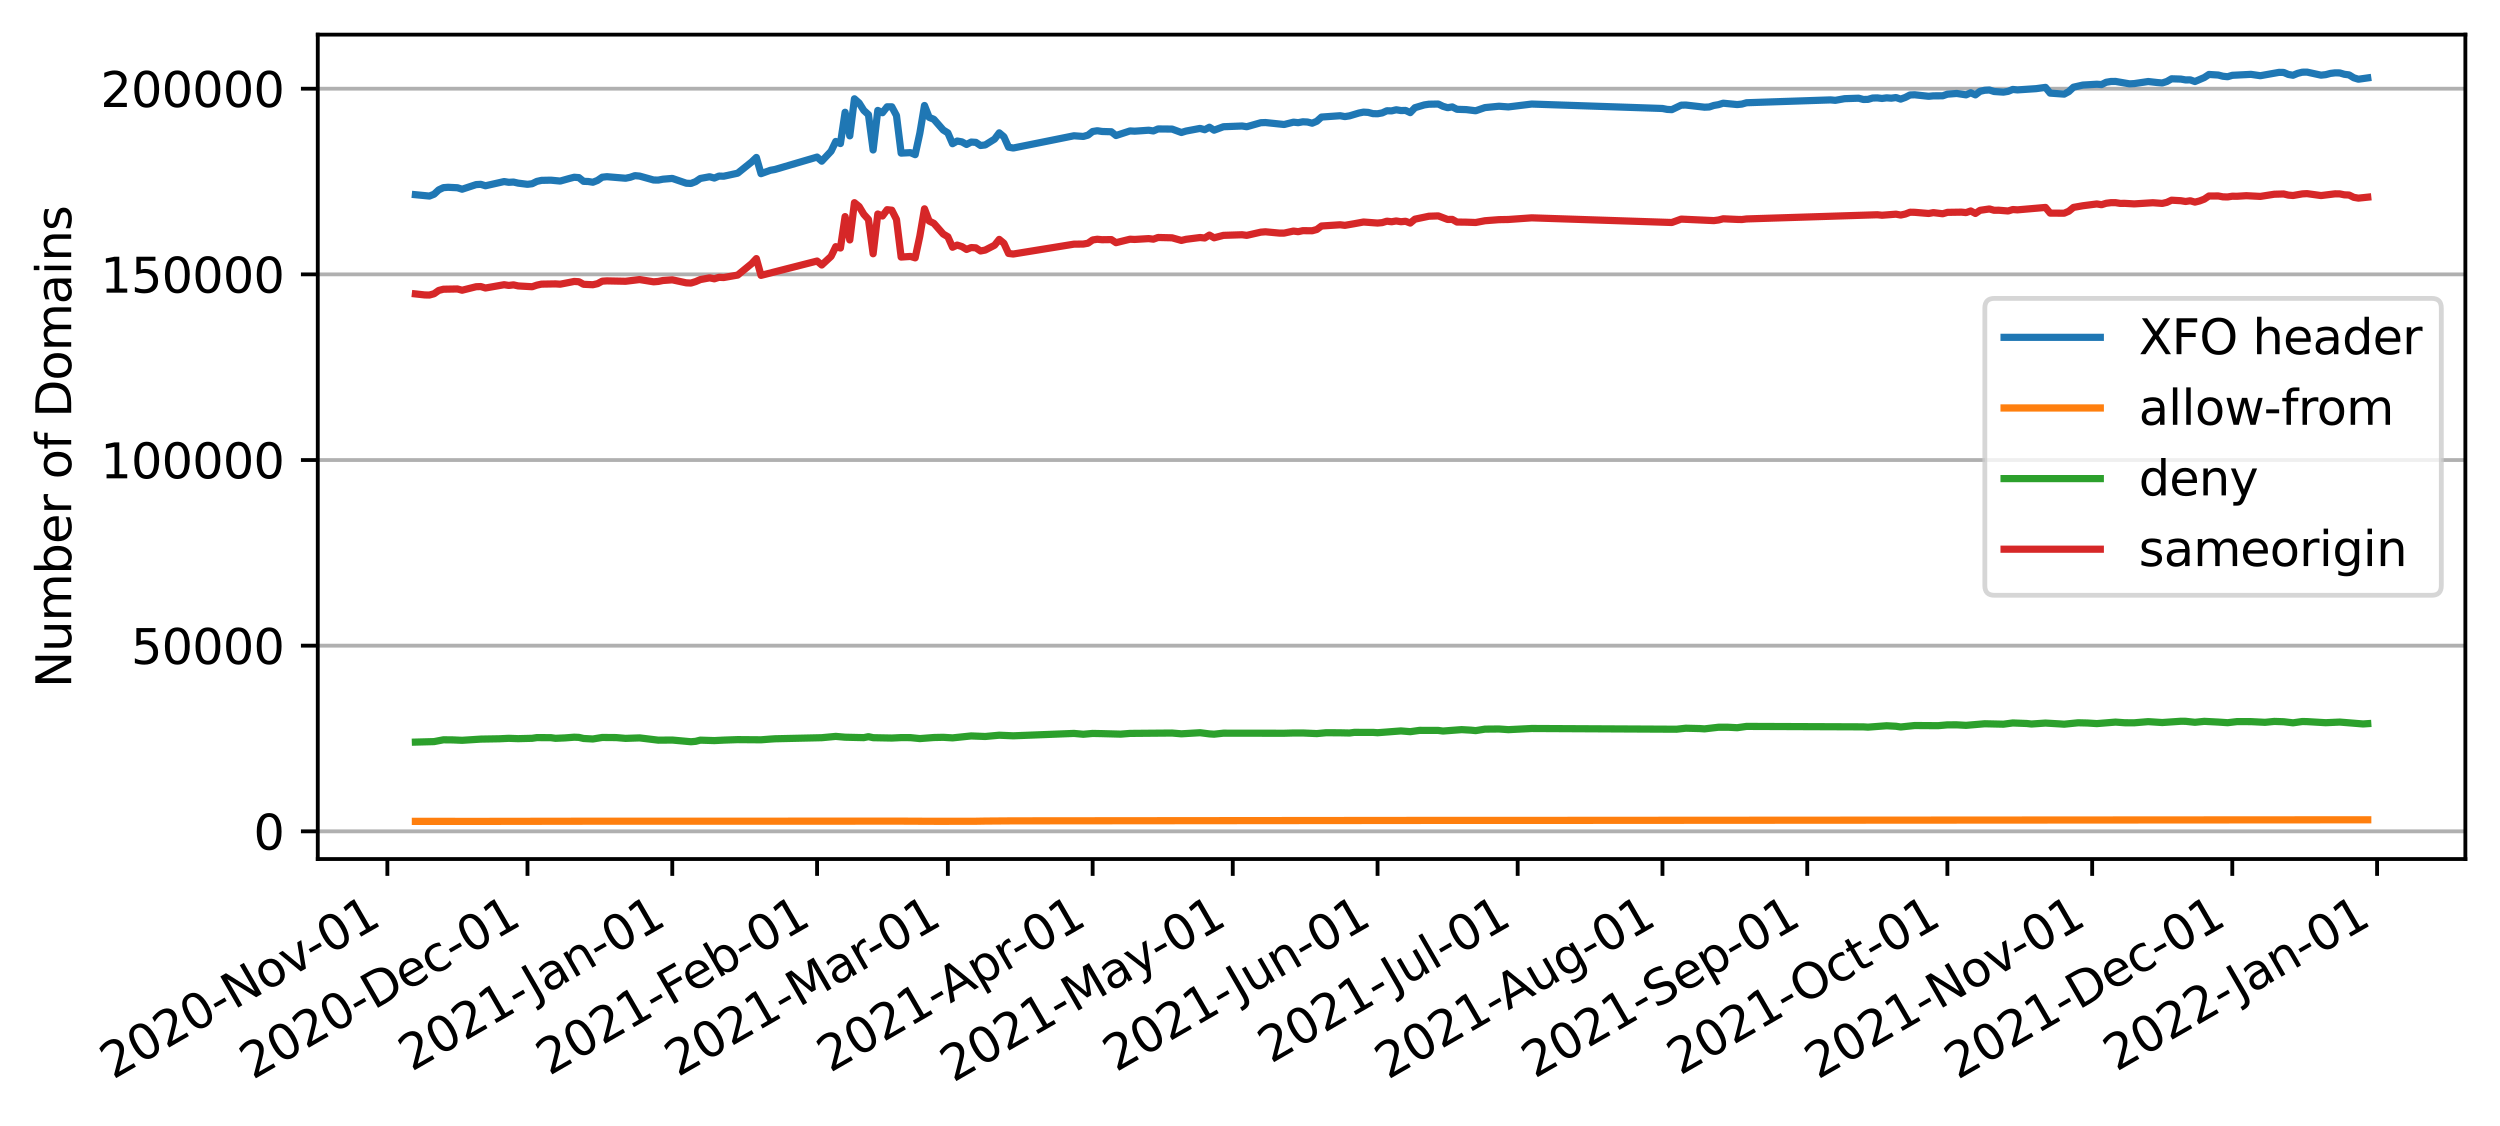 <?xml version="1.0" encoding="utf-8" standalone="no"?>
<!DOCTYPE svg PUBLIC "-//W3C//DTD SVG 1.1//EN"
  "http://www.w3.org/Graphics/SVG/1.1/DTD/svg11.dtd">
<svg xmlns:xlink="http://www.w3.org/1999/xlink" width="519.653pt" height="234.087pt" viewBox="0 0 519.653 234.087" xmlns="http://www.w3.org/2000/svg" version="1.1">
 <defs>
  <style type="text/css">*{stroke-linejoin: round; stroke-linecap: butt}</style>
 </defs>
 <g id="figure_1">
  <g id="patch_1">
   <path d="M 0 234.087 
L 519.653 234.087 
L 519.653 0 
L 0 0 
z
" style="fill: #ffffff"/>
  </g>
  <g id="axes_1">
   <g id="patch_2">
    <path d="M 66.053 178.56 
L 512.453 178.56 
L 512.453 7.2 
L 66.053 7.2 
z
" style="fill: #ffffff"/>
   </g>
   <g id="matplotlib.axis_1">
    <g id="xtick_1">
     <g id="line2d_1">
      <defs>
       <path id="mfb25688d71" d="M 0 0 
L 0 3.5 
" style="stroke: #000000; stroke-width: 0.8"/>
      </defs>
      <g>
       <use xlink:href="#mfb25688d71" x="80.519" y="178.56" style="stroke: #000000; stroke-width: 0.8"/>
      </g>
     </g>
     <g id="text_1">
      <!-- 2020-Nov-01 -->
      <g transform="translate(23.493 224.464)rotate(-30)scale(0.1 -0.1)">
       <defs>
        <path id="DejaVuSans-32" d="M 1228 531 
L 3431 531 
L 3431 0 
L 469 0 
L 469 531 
Q 828 903 1448 1529 
Q 2069 2156 2228 2338 
Q 2531 2678 2651 2914 
Q 2772 3150 2772 3378 
Q 2772 3750 2511 3984 
Q 2250 4219 1831 4219 
Q 1534 4219 1204 4116 
Q 875 4013 500 3803 
L 500 4441 
Q 881 4594 1212 4672 
Q 1544 4750 1819 4750 
Q 2544 4750 2975 4387 
Q 3406 4025 3406 3419 
Q 3406 3131 3298 2873 
Q 3191 2616 2906 2266 
Q 2828 2175 2409 1742 
Q 1991 1309 1228 531 
z
" transform="scale(0.016)"/>
        <path id="DejaVuSans-30" d="M 2034 4250 
Q 1547 4250 1301 3770 
Q 1056 3291 1056 2328 
Q 1056 1369 1301 889 
Q 1547 409 2034 409 
Q 2525 409 2770 889 
Q 3016 1369 3016 2328 
Q 3016 3291 2770 3770 
Q 2525 4250 2034 4250 
z
M 2034 4750 
Q 2819 4750 3233 4129 
Q 3647 3509 3647 2328 
Q 3647 1150 3233 529 
Q 2819 -91 2034 -91 
Q 1250 -91 836 529 
Q 422 1150 422 2328 
Q 422 3509 836 4129 
Q 1250 4750 2034 4750 
z
" transform="scale(0.016)"/>
        <path id="DejaVuSans-2d" d="M 313 2009 
L 1997 2009 
L 1997 1497 
L 313 1497 
L 313 2009 
z
" transform="scale(0.016)"/>
        <path id="DejaVuSans-4e" d="M 628 4666 
L 1478 4666 
L 3547 763 
L 3547 4666 
L 4159 4666 
L 4159 0 
L 3309 0 
L 1241 3903 
L 1241 0 
L 628 0 
L 628 4666 
z
" transform="scale(0.016)"/>
        <path id="DejaVuSans-6f" d="M 1959 3097 
Q 1497 3097 1228 2736 
Q 959 2375 959 1747 
Q 959 1119 1226 758 
Q 1494 397 1959 397 
Q 2419 397 2687 759 
Q 2956 1122 2956 1747 
Q 2956 2369 2687 2733 
Q 2419 3097 1959 3097 
z
M 1959 3584 
Q 2709 3584 3137 3096 
Q 3566 2609 3566 1747 
Q 3566 888 3137 398 
Q 2709 -91 1959 -91 
Q 1206 -91 779 398 
Q 353 888 353 1747 
Q 353 2609 779 3096 
Q 1206 3584 1959 3584 
z
" transform="scale(0.016)"/>
        <path id="DejaVuSans-76" d="M 191 3500 
L 800 3500 
L 1894 563 
L 2988 3500 
L 3597 3500 
L 2284 0 
L 1503 0 
L 191 3500 
z
" transform="scale(0.016)"/>
        <path id="DejaVuSans-31" d="M 794 531 
L 1825 531 
L 1825 4091 
L 703 3866 
L 703 4441 
L 1819 4666 
L 2450 4666 
L 2450 531 
L 3481 531 
L 3481 0 
L 794 0 
L 794 531 
z
" transform="scale(0.016)"/>
       </defs>
       <use xlink:href="#DejaVuSans-32"/>
       <use xlink:href="#DejaVuSans-30" x="63.623"/>
       <use xlink:href="#DejaVuSans-32" x="127.246"/>
       <use xlink:href="#DejaVuSans-30" x="190.869"/>
       <use xlink:href="#DejaVuSans-2d" x="254.492"/>
       <use xlink:href="#DejaVuSans-4e" x="290.576"/>
       <use xlink:href="#DejaVuSans-6f" x="365.381"/>
       <use xlink:href="#DejaVuSans-76" x="426.562"/>
       <use xlink:href="#DejaVuSans-2d" x="483.117"/>
       <use xlink:href="#DejaVuSans-30" x="519.201"/>
       <use xlink:href="#DejaVuSans-31" x="582.824"/>
      </g>
     </g>
    </g>
    <g id="xtick_2">
     <g id="line2d_2">
      <g>
       <use xlink:href="#mfb25688d71" x="109.645" y="178.56" style="stroke: #000000; stroke-width: 0.8"/>
      </g>
     </g>
     <g id="text_2">
      <!-- 2020-Dec-01 -->
      <g transform="translate(52.536 224.512)rotate(-30)scale(0.1 -0.1)">
       <defs>
        <path id="DejaVuSans-44" d="M 1259 4147 
L 1259 519 
L 2022 519 
Q 2988 519 3436 956 
Q 3884 1394 3884 2338 
Q 3884 3275 3436 3711 
Q 2988 4147 2022 4147 
L 1259 4147 
z
M 628 4666 
L 1925 4666 
Q 3281 4666 3915 4102 
Q 4550 3538 4550 2338 
Q 4550 1131 3912 565 
Q 3275 0 1925 0 
L 628 0 
L 628 4666 
z
" transform="scale(0.016)"/>
        <path id="DejaVuSans-65" d="M 3597 1894 
L 3597 1613 
L 953 1613 
Q 991 1019 1311 708 
Q 1631 397 2203 397 
Q 2534 397 2845 478 
Q 3156 559 3463 722 
L 3463 178 
Q 3153 47 2828 -22 
Q 2503 -91 2169 -91 
Q 1331 -91 842 396 
Q 353 884 353 1716 
Q 353 2575 817 3079 
Q 1281 3584 2069 3584 
Q 2775 3584 3186 3129 
Q 3597 2675 3597 1894 
z
M 3022 2063 
Q 3016 2534 2758 2815 
Q 2500 3097 2075 3097 
Q 1594 3097 1305 2825 
Q 1016 2553 972 2059 
L 3022 2063 
z
" transform="scale(0.016)"/>
        <path id="DejaVuSans-63" d="M 3122 3366 
L 3122 2828 
Q 2878 2963 2633 3030 
Q 2388 3097 2138 3097 
Q 1578 3097 1268 2742 
Q 959 2388 959 1747 
Q 959 1106 1268 751 
Q 1578 397 2138 397 
Q 2388 397 2633 464 
Q 2878 531 3122 666 
L 3122 134 
Q 2881 22 2623 -34 
Q 2366 -91 2075 -91 
Q 1284 -91 818 406 
Q 353 903 353 1747 
Q 353 2603 823 3093 
Q 1294 3584 2113 3584 
Q 2378 3584 2631 3529 
Q 2884 3475 3122 3366 
z
" transform="scale(0.016)"/>
       </defs>
       <use xlink:href="#DejaVuSans-32"/>
       <use xlink:href="#DejaVuSans-30" x="63.623"/>
       <use xlink:href="#DejaVuSans-32" x="127.246"/>
       <use xlink:href="#DejaVuSans-30" x="190.869"/>
       <use xlink:href="#DejaVuSans-2d" x="254.492"/>
       <use xlink:href="#DejaVuSans-44" x="290.576"/>
       <use xlink:href="#DejaVuSans-65" x="367.578"/>
       <use xlink:href="#DejaVuSans-63" x="429.102"/>
       <use xlink:href="#DejaVuSans-2d" x="484.082"/>
       <use xlink:href="#DejaVuSans-30" x="520.166"/>
       <use xlink:href="#DejaVuSans-31" x="583.789"/>
      </g>
     </g>
    </g>
    <g id="xtick_3">
     <g id="line2d_3">
      <g>
       <use xlink:href="#mfb25688d71" x="139.741" y="178.56" style="stroke: #000000; stroke-width: 0.8"/>
      </g>
     </g>
     <g id="text_3">
      <!-- 2021-Jan-01 -->
      <g transform="translate(85.554 222.825)rotate(-30)scale(0.1 -0.1)">
       <defs>
        <path id="DejaVuSans-4a" d="M 628 4666 
L 1259 4666 
L 1259 325 
Q 1259 -519 939 -900 
Q 619 -1281 -91 -1281 
L -331 -1281 
L -331 -750 
L -134 -750 
Q 284 -750 456 -515 
Q 628 -281 628 325 
L 628 4666 
z
" transform="scale(0.016)"/>
        <path id="DejaVuSans-61" d="M 2194 1759 
Q 1497 1759 1228 1600 
Q 959 1441 959 1056 
Q 959 750 1161 570 
Q 1363 391 1709 391 
Q 2188 391 2477 730 
Q 2766 1069 2766 1631 
L 2766 1759 
L 2194 1759 
z
M 3341 1997 
L 3341 0 
L 2766 0 
L 2766 531 
Q 2569 213 2275 61 
Q 1981 -91 1556 -91 
Q 1019 -91 701 211 
Q 384 513 384 1019 
Q 384 1609 779 1909 
Q 1175 2209 1959 2209 
L 2766 2209 
L 2766 2266 
Q 2766 2663 2505 2880 
Q 2244 3097 1772 3097 
Q 1472 3097 1187 3025 
Q 903 2953 641 2809 
L 641 3341 
Q 956 3463 1253 3523 
Q 1550 3584 1831 3584 
Q 2591 3584 2966 3190 
Q 3341 2797 3341 1997 
z
" transform="scale(0.016)"/>
        <path id="DejaVuSans-6e" d="M 3513 2113 
L 3513 0 
L 2938 0 
L 2938 2094 
Q 2938 2591 2744 2837 
Q 2550 3084 2163 3084 
Q 1697 3084 1428 2787 
Q 1159 2491 1159 1978 
L 1159 0 
L 581 0 
L 581 3500 
L 1159 3500 
L 1159 2956 
Q 1366 3272 1645 3428 
Q 1925 3584 2291 3584 
Q 2894 3584 3203 3211 
Q 3513 2838 3513 2113 
z
" transform="scale(0.016)"/>
       </defs>
       <use xlink:href="#DejaVuSans-32"/>
       <use xlink:href="#DejaVuSans-30" x="63.623"/>
       <use xlink:href="#DejaVuSans-32" x="127.246"/>
       <use xlink:href="#DejaVuSans-31" x="190.869"/>
       <use xlink:href="#DejaVuSans-2d" x="254.492"/>
       <use xlink:href="#DejaVuSans-4a" x="296.201"/>
       <use xlink:href="#DejaVuSans-61" x="325.693"/>
       <use xlink:href="#DejaVuSans-6e" x="386.973"/>
       <use xlink:href="#DejaVuSans-2d" x="450.352"/>
       <use xlink:href="#DejaVuSans-30" x="486.436"/>
       <use xlink:href="#DejaVuSans-31" x="550.059"/>
      </g>
     </g>
    </g>
    <g id="xtick_4">
     <g id="line2d_4">
      <g>
       <use xlink:href="#mfb25688d71" x="169.838" y="178.56" style="stroke: #000000; stroke-width: 0.8"/>
      </g>
     </g>
     <g id="text_4">
      <!-- 2021-Feb-01 -->
      <g transform="translate(114.157 223.687)rotate(-30)scale(0.1 -0.1)">
       <defs>
        <path id="DejaVuSans-46" d="M 628 4666 
L 3309 4666 
L 3309 4134 
L 1259 4134 
L 1259 2759 
L 3109 2759 
L 3109 2228 
L 1259 2228 
L 1259 0 
L 628 0 
L 628 4666 
z
" transform="scale(0.016)"/>
        <path id="DejaVuSans-62" d="M 3116 1747 
Q 3116 2381 2855 2742 
Q 2594 3103 2138 3103 
Q 1681 3103 1420 2742 
Q 1159 2381 1159 1747 
Q 1159 1113 1420 752 
Q 1681 391 2138 391 
Q 2594 391 2855 752 
Q 3116 1113 3116 1747 
z
M 1159 2969 
Q 1341 3281 1617 3432 
Q 1894 3584 2278 3584 
Q 2916 3584 3314 3078 
Q 3713 2572 3713 1747 
Q 3713 922 3314 415 
Q 2916 -91 2278 -91 
Q 1894 -91 1617 61 
Q 1341 213 1159 525 
L 1159 0 
L 581 0 
L 581 4863 
L 1159 4863 
L 1159 2969 
z
" transform="scale(0.016)"/>
       </defs>
       <use xlink:href="#DejaVuSans-32"/>
       <use xlink:href="#DejaVuSans-30" x="63.623"/>
       <use xlink:href="#DejaVuSans-32" x="127.246"/>
       <use xlink:href="#DejaVuSans-31" x="190.869"/>
       <use xlink:href="#DejaVuSans-2d" x="254.492"/>
       <use xlink:href="#DejaVuSans-46" x="290.576"/>
       <use xlink:href="#DejaVuSans-65" x="342.596"/>
       <use xlink:href="#DejaVuSans-62" x="404.119"/>
       <use xlink:href="#DejaVuSans-2d" x="467.596"/>
       <use xlink:href="#DejaVuSans-30" x="503.68"/>
       <use xlink:href="#DejaVuSans-31" x="567.303"/>
      </g>
     </g>
    </g>
    <g id="xtick_5">
     <g id="line2d_5">
      <g>
       <use xlink:href="#mfb25688d71" x="197.022" y="178.56" style="stroke: #000000; stroke-width: 0.8"/>
      </g>
     </g>
     <g id="text_5">
      <!-- 2021-Mar-01 -->
      <g transform="translate(140.885 223.951)rotate(-30)scale(0.1 -0.1)">
       <defs>
        <path id="DejaVuSans-4d" d="M 628 4666 
L 1569 4666 
L 2759 1491 
L 3956 4666 
L 4897 4666 
L 4897 0 
L 4281 0 
L 4281 4097 
L 3078 897 
L 2444 897 
L 1241 4097 
L 1241 0 
L 628 0 
L 628 4666 
z
" transform="scale(0.016)"/>
        <path id="DejaVuSans-72" d="M 2631 2963 
Q 2534 3019 2420 3045 
Q 2306 3072 2169 3072 
Q 1681 3072 1420 2755 
Q 1159 2438 1159 1844 
L 1159 0 
L 581 0 
L 581 3500 
L 1159 3500 
L 1159 2956 
Q 1341 3275 1631 3429 
Q 1922 3584 2338 3584 
Q 2397 3584 2469 3576 
Q 2541 3569 2628 3553 
L 2631 2963 
z
" transform="scale(0.016)"/>
       </defs>
       <use xlink:href="#DejaVuSans-32"/>
       <use xlink:href="#DejaVuSans-30" x="63.623"/>
       <use xlink:href="#DejaVuSans-32" x="127.246"/>
       <use xlink:href="#DejaVuSans-31" x="190.869"/>
       <use xlink:href="#DejaVuSans-2d" x="254.492"/>
       <use xlink:href="#DejaVuSans-4d" x="290.576"/>
       <use xlink:href="#DejaVuSans-61" x="376.855"/>
       <use xlink:href="#DejaVuSans-72" x="438.135"/>
       <use xlink:href="#DejaVuSans-2d" x="472.873"/>
       <use xlink:href="#DejaVuSans-30" x="508.957"/>
       <use xlink:href="#DejaVuSans-31" x="572.58"/>
      </g>
     </g>
    </g>
    <g id="xtick_6">
     <g id="line2d_6">
      <g>
       <use xlink:href="#mfb25688d71" x="227.118" y="178.56" style="stroke: #000000; stroke-width: 0.8"/>
      </g>
     </g>
     <g id="text_6">
      <!-- 2021-Apr-01 -->
      <g transform="translate(172.534 223.055)rotate(-30)scale(0.1 -0.1)">
       <defs>
        <path id="DejaVuSans-41" d="M 2188 4044 
L 1331 1722 
L 3047 1722 
L 2188 4044 
z
M 1831 4666 
L 2547 4666 
L 4325 0 
L 3669 0 
L 3244 1197 
L 1141 1197 
L 716 0 
L 50 0 
L 1831 4666 
z
" transform="scale(0.016)"/>
        <path id="DejaVuSans-70" d="M 1159 525 
L 1159 -1331 
L 581 -1331 
L 581 3500 
L 1159 3500 
L 1159 2969 
Q 1341 3281 1617 3432 
Q 1894 3584 2278 3584 
Q 2916 3584 3314 3078 
Q 3713 2572 3713 1747 
Q 3713 922 3314 415 
Q 2916 -91 2278 -91 
Q 1894 -91 1617 61 
Q 1341 213 1159 525 
z
M 3116 1747 
Q 3116 2381 2855 2742 
Q 2594 3103 2138 3103 
Q 1681 3103 1420 2742 
Q 1159 2381 1159 1747 
Q 1159 1113 1420 752 
Q 1681 391 2138 391 
Q 2594 391 2855 752 
Q 3116 1113 3116 1747 
z
" transform="scale(0.016)"/>
       </defs>
       <use xlink:href="#DejaVuSans-32"/>
       <use xlink:href="#DejaVuSans-30" x="63.623"/>
       <use xlink:href="#DejaVuSans-32" x="127.246"/>
       <use xlink:href="#DejaVuSans-31" x="190.869"/>
       <use xlink:href="#DejaVuSans-2d" x="254.492"/>
       <use xlink:href="#DejaVuSans-41" x="288.326"/>
       <use xlink:href="#DejaVuSans-70" x="356.734"/>
       <use xlink:href="#DejaVuSans-72" x="420.211"/>
       <use xlink:href="#DejaVuSans-2d" x="454.949"/>
       <use xlink:href="#DejaVuSans-30" x="491.033"/>
       <use xlink:href="#DejaVuSans-31" x="554.656"/>
      </g>
     </g>
    </g>
    <g id="xtick_7">
     <g id="line2d_7">
      <g>
       <use xlink:href="#mfb25688d71" x="256.244" y="178.56" style="stroke: #000000; stroke-width: 0.8"/>
      </g>
     </g>
     <g id="text_7">
      <!-- 2021-May-01 -->
      <g transform="translate(198.141 225.086)rotate(-30)scale(0.1 -0.1)">
       <defs>
        <path id="DejaVuSans-79" d="M 2059 -325 
Q 1816 -950 1584 -1140 
Q 1353 -1331 966 -1331 
L 506 -1331 
L 506 -850 
L 844 -850 
Q 1081 -850 1212 -737 
Q 1344 -625 1503 -206 
L 1606 56 
L 191 3500 
L 800 3500 
L 1894 763 
L 2988 3500 
L 3597 3500 
L 2059 -325 
z
" transform="scale(0.016)"/>
       </defs>
       <use xlink:href="#DejaVuSans-32"/>
       <use xlink:href="#DejaVuSans-30" x="63.623"/>
       <use xlink:href="#DejaVuSans-32" x="127.246"/>
       <use xlink:href="#DejaVuSans-31" x="190.869"/>
       <use xlink:href="#DejaVuSans-2d" x="254.492"/>
       <use xlink:href="#DejaVuSans-4d" x="290.576"/>
       <use xlink:href="#DejaVuSans-61" x="376.855"/>
       <use xlink:href="#DejaVuSans-79" x="438.135"/>
       <use xlink:href="#DejaVuSans-2d" x="495.564"/>
       <use xlink:href="#DejaVuSans-30" x="531.648"/>
       <use xlink:href="#DejaVuSans-31" x="595.271"/>
      </g>
     </g>
    </g>
    <g id="xtick_8">
     <g id="line2d_8">
      <g>
       <use xlink:href="#mfb25688d71" x="286.341" y="178.56" style="stroke: #000000; stroke-width: 0.8"/>
      </g>
     </g>
     <g id="text_8">
      <!-- 2021-Jun-01 -->
      <g transform="translate(231.972 222.93)rotate(-30)scale(0.1 -0.1)">
       <defs>
        <path id="DejaVuSans-75" d="M 544 1381 
L 544 3500 
L 1119 3500 
L 1119 1403 
Q 1119 906 1312 657 
Q 1506 409 1894 409 
Q 2359 409 2629 706 
Q 2900 1003 2900 1516 
L 2900 3500 
L 3475 3500 
L 3475 0 
L 2900 0 
L 2900 538 
Q 2691 219 2414 64 
Q 2138 -91 1772 -91 
Q 1169 -91 856 284 
Q 544 659 544 1381 
z
M 1991 3584 
L 1991 3584 
z
" transform="scale(0.016)"/>
       </defs>
       <use xlink:href="#DejaVuSans-32"/>
       <use xlink:href="#DejaVuSans-30" x="63.623"/>
       <use xlink:href="#DejaVuSans-32" x="127.246"/>
       <use xlink:href="#DejaVuSans-31" x="190.869"/>
       <use xlink:href="#DejaVuSans-2d" x="254.492"/>
       <use xlink:href="#DejaVuSans-4a" x="296.201"/>
       <use xlink:href="#DejaVuSans-75" x="325.693"/>
       <use xlink:href="#DejaVuSans-6e" x="389.072"/>
       <use xlink:href="#DejaVuSans-2d" x="452.451"/>
       <use xlink:href="#DejaVuSans-30" x="488.535"/>
       <use xlink:href="#DejaVuSans-31" x="552.158"/>
      </g>
     </g>
    </g>
    <g id="xtick_9">
     <g id="line2d_9">
      <g>
       <use xlink:href="#mfb25688d71" x="315.466" y="178.56" style="stroke: #000000; stroke-width: 0.8"/>
      </g>
     </g>
     <g id="text_9">
      <!-- 2021-Jul-01 -->
      <g transform="translate(264.181 221.15)rotate(-30)scale(0.1 -0.1)">
       <defs>
        <path id="DejaVuSans-6c" d="M 603 4863 
L 1178 4863 
L 1178 0 
L 603 0 
L 603 4863 
z
" transform="scale(0.016)"/>
       </defs>
       <use xlink:href="#DejaVuSans-32"/>
       <use xlink:href="#DejaVuSans-30" x="63.623"/>
       <use xlink:href="#DejaVuSans-32" x="127.246"/>
       <use xlink:href="#DejaVuSans-31" x="190.869"/>
       <use xlink:href="#DejaVuSans-2d" x="254.492"/>
       <use xlink:href="#DejaVuSans-4a" x="296.201"/>
       <use xlink:href="#DejaVuSans-75" x="325.693"/>
       <use xlink:href="#DejaVuSans-6c" x="389.072"/>
       <use xlink:href="#DejaVuSans-2d" x="416.855"/>
       <use xlink:href="#DejaVuSans-30" x="452.939"/>
       <use xlink:href="#DejaVuSans-31" x="516.562"/>
      </g>
     </g>
    </g>
    <g id="xtick_10">
     <g id="line2d_10">
      <g>
       <use xlink:href="#mfb25688d71" x="345.563" y="178.56" style="stroke: #000000; stroke-width: 0.8"/>
      </g>
     </g>
     <g id="text_10">
      <!-- 2021-Aug-01 -->
      <g transform="translate(288.498 224.487)rotate(-30)scale(0.1 -0.1)">
       <defs>
        <path id="DejaVuSans-67" d="M 2906 1791 
Q 2906 2416 2648 2759 
Q 2391 3103 1925 3103 
Q 1463 3103 1205 2759 
Q 947 2416 947 1791 
Q 947 1169 1205 825 
Q 1463 481 1925 481 
Q 2391 481 2648 825 
Q 2906 1169 2906 1791 
z
M 3481 434 
Q 3481 -459 3084 -895 
Q 2688 -1331 1869 -1331 
Q 1566 -1331 1297 -1286 
Q 1028 -1241 775 -1147 
L 775 -588 
Q 1028 -725 1275 -790 
Q 1522 -856 1778 -856 
Q 2344 -856 2625 -561 
Q 2906 -266 2906 331 
L 2906 616 
Q 2728 306 2450 153 
Q 2172 0 1784 0 
Q 1141 0 747 490 
Q 353 981 353 1791 
Q 353 2603 747 3093 
Q 1141 3584 1784 3584 
Q 2172 3584 2450 3431 
Q 2728 3278 2906 2969 
L 2906 3500 
L 3481 3500 
L 3481 434 
z
" transform="scale(0.016)"/>
       </defs>
       <use xlink:href="#DejaVuSans-32"/>
       <use xlink:href="#DejaVuSans-30" x="63.623"/>
       <use xlink:href="#DejaVuSans-32" x="127.246"/>
       <use xlink:href="#DejaVuSans-31" x="190.869"/>
       <use xlink:href="#DejaVuSans-2d" x="254.492"/>
       <use xlink:href="#DejaVuSans-41" x="288.326"/>
       <use xlink:href="#DejaVuSans-75" x="356.734"/>
       <use xlink:href="#DejaVuSans-67" x="420.113"/>
       <use xlink:href="#DejaVuSans-2d" x="483.59"/>
       <use xlink:href="#DejaVuSans-30" x="519.674"/>
       <use xlink:href="#DejaVuSans-31" x="583.297"/>
      </g>
     </g>
    </g>
    <g id="xtick_11">
     <g id="line2d_11">
      <g>
       <use xlink:href="#mfb25688d71" x="375.659" y="178.56" style="stroke: #000000; stroke-width: 0.8"/>
      </g>
     </g>
     <g id="text_11">
      <!-- 2021-Sep-01 -->
      <g transform="translate(318.986 224.261)rotate(-30)scale(0.1 -0.1)">
       <defs>
        <path id="DejaVuSans-53" d="M 3425 4513 
L 3425 3897 
Q 3066 4069 2747 4153 
Q 2428 4238 2131 4238 
Q 1616 4238 1336 4038 
Q 1056 3838 1056 3469 
Q 1056 3159 1242 3001 
Q 1428 2844 1947 2747 
L 2328 2669 
Q 3034 2534 3370 2195 
Q 3706 1856 3706 1288 
Q 3706 609 3251 259 
Q 2797 -91 1919 -91 
Q 1588 -91 1214 -16 
Q 841 59 441 206 
L 441 856 
Q 825 641 1194 531 
Q 1563 422 1919 422 
Q 2459 422 2753 634 
Q 3047 847 3047 1241 
Q 3047 1584 2836 1778 
Q 2625 1972 2144 2069 
L 1759 2144 
Q 1053 2284 737 2584 
Q 422 2884 422 3419 
Q 422 4038 858 4394 
Q 1294 4750 2059 4750 
Q 2388 4750 2728 4690 
Q 3069 4631 3425 4513 
z
" transform="scale(0.016)"/>
       </defs>
       <use xlink:href="#DejaVuSans-32"/>
       <use xlink:href="#DejaVuSans-30" x="63.623"/>
       <use xlink:href="#DejaVuSans-32" x="127.246"/>
       <use xlink:href="#DejaVuSans-31" x="190.869"/>
       <use xlink:href="#DejaVuSans-2d" x="254.492"/>
       <use xlink:href="#DejaVuSans-53" x="290.576"/>
       <use xlink:href="#DejaVuSans-65" x="354.053"/>
       <use xlink:href="#DejaVuSans-70" x="415.576"/>
       <use xlink:href="#DejaVuSans-2d" x="479.053"/>
       <use xlink:href="#DejaVuSans-30" x="515.137"/>
       <use xlink:href="#DejaVuSans-31" x="578.76"/>
      </g>
     </g>
    </g>
    <g id="xtick_12">
     <g id="line2d_12">
      <g>
       <use xlink:href="#mfb25688d71" x="404.785" y="178.56" style="stroke: #000000; stroke-width: 0.8"/>
      </g>
     </g>
     <g id="text_12">
      <!-- 2021-Oct-01 -->
      <g transform="translate(349.224 223.619)rotate(-30)scale(0.1 -0.1)">
       <defs>
        <path id="DejaVuSans-4f" d="M 2522 4238 
Q 1834 4238 1429 3725 
Q 1025 3213 1025 2328 
Q 1025 1447 1429 934 
Q 1834 422 2522 422 
Q 3209 422 3611 934 
Q 4013 1447 4013 2328 
Q 4013 3213 3611 3725 
Q 3209 4238 2522 4238 
z
M 2522 4750 
Q 3503 4750 4090 4092 
Q 4678 3434 4678 2328 
Q 4678 1225 4090 567 
Q 3503 -91 2522 -91 
Q 1538 -91 948 565 
Q 359 1222 359 2328 
Q 359 3434 948 4092 
Q 1538 4750 2522 4750 
z
" transform="scale(0.016)"/>
        <path id="DejaVuSans-74" d="M 1172 4494 
L 1172 3500 
L 2356 3500 
L 2356 3053 
L 1172 3053 
L 1172 1153 
Q 1172 725 1289 603 
Q 1406 481 1766 481 
L 2356 481 
L 2356 0 
L 1766 0 
Q 1100 0 847 248 
Q 594 497 594 1153 
L 594 3053 
L 172 3053 
L 172 3500 
L 594 3500 
L 594 4494 
L 1172 4494 
z
" transform="scale(0.016)"/>
       </defs>
       <use xlink:href="#DejaVuSans-32"/>
       <use xlink:href="#DejaVuSans-30" x="63.623"/>
       <use xlink:href="#DejaVuSans-32" x="127.246"/>
       <use xlink:href="#DejaVuSans-31" x="190.869"/>
       <use xlink:href="#DejaVuSans-2d" x="254.492"/>
       <use xlink:href="#DejaVuSans-4f" x="293.326"/>
       <use xlink:href="#DejaVuSans-63" x="372.037"/>
       <use xlink:href="#DejaVuSans-74" x="427.018"/>
       <use xlink:href="#DejaVuSans-2d" x="466.227"/>
       <use xlink:href="#DejaVuSans-30" x="502.311"/>
       <use xlink:href="#DejaVuSans-31" x="565.934"/>
      </g>
     </g>
    </g>
    <g id="xtick_13">
     <g id="line2d_13">
      <g>
       <use xlink:href="#mfb25688d71" x="434.882" y="178.56" style="stroke: #000000; stroke-width: 0.8"/>
      </g>
     </g>
     <g id="text_13">
      <!-- 2021-Nov-01 -->
      <g transform="translate(377.856 224.464)rotate(-30)scale(0.1 -0.1)">
       <use xlink:href="#DejaVuSans-32"/>
       <use xlink:href="#DejaVuSans-30" x="63.623"/>
       <use xlink:href="#DejaVuSans-32" x="127.246"/>
       <use xlink:href="#DejaVuSans-31" x="190.869"/>
       <use xlink:href="#DejaVuSans-2d" x="254.492"/>
       <use xlink:href="#DejaVuSans-4e" x="290.576"/>
       <use xlink:href="#DejaVuSans-6f" x="365.381"/>
       <use xlink:href="#DejaVuSans-76" x="426.562"/>
       <use xlink:href="#DejaVuSans-2d" x="483.117"/>
       <use xlink:href="#DejaVuSans-30" x="519.201"/>
       <use xlink:href="#DejaVuSans-31" x="582.824"/>
      </g>
     </g>
    </g>
    <g id="xtick_14">
     <g id="line2d_14">
      <g>
       <use xlink:href="#mfb25688d71" x="464.007" y="178.56" style="stroke: #000000; stroke-width: 0.8"/>
      </g>
     </g>
     <g id="text_14">
      <!-- 2021-Dec-01 -->
      <g transform="translate(406.899 224.512)rotate(-30)scale(0.1 -0.1)">
       <use xlink:href="#DejaVuSans-32"/>
       <use xlink:href="#DejaVuSans-30" x="63.623"/>
       <use xlink:href="#DejaVuSans-32" x="127.246"/>
       <use xlink:href="#DejaVuSans-31" x="190.869"/>
       <use xlink:href="#DejaVuSans-2d" x="254.492"/>
       <use xlink:href="#DejaVuSans-44" x="290.576"/>
       <use xlink:href="#DejaVuSans-65" x="367.578"/>
       <use xlink:href="#DejaVuSans-63" x="429.102"/>
       <use xlink:href="#DejaVuSans-2d" x="484.082"/>
       <use xlink:href="#DejaVuSans-30" x="520.166"/>
       <use xlink:href="#DejaVuSans-31" x="583.789"/>
      </g>
     </g>
    </g>
    <g id="xtick_15">
     <g id="line2d_15">
      <g>
       <use xlink:href="#mfb25688d71" x="494.104" y="178.56" style="stroke: #000000; stroke-width: 0.8"/>
      </g>
     </g>
     <g id="text_15">
      <!-- 2022-Jan-01 -->
      <g transform="translate(439.917 222.825)rotate(-30)scale(0.1 -0.1)">
       <use xlink:href="#DejaVuSans-32"/>
       <use xlink:href="#DejaVuSans-30" x="63.623"/>
       <use xlink:href="#DejaVuSans-32" x="127.246"/>
       <use xlink:href="#DejaVuSans-32" x="190.869"/>
       <use xlink:href="#DejaVuSans-2d" x="254.492"/>
       <use xlink:href="#DejaVuSans-4a" x="296.201"/>
       <use xlink:href="#DejaVuSans-61" x="325.693"/>
       <use xlink:href="#DejaVuSans-6e" x="386.973"/>
       <use xlink:href="#DejaVuSans-2d" x="450.352"/>
       <use xlink:href="#DejaVuSans-30" x="486.436"/>
       <use xlink:href="#DejaVuSans-31" x="550.059"/>
      </g>
     </g>
    </g>
   </g>
   <g id="matplotlib.axis_2">
    <g id="ytick_1">
     <g id="line2d_16">
      <path d="M 66.053 172.804 
L 512.453 172.804 
" clip-path="url(#p808689f46b)" style="fill: none; stroke: #b0b0b0; stroke-width: 0.8; stroke-linecap: square"/>
     </g>
     <g id="line2d_17">
      <defs>
       <path id="mb35c9fd6a8" d="M 0 0 
L -3.5 0 
" style="stroke: #000000; stroke-width: 0.8"/>
      </defs>
      <g>
       <use xlink:href="#mb35c9fd6a8" x="66.053" y="172.804" style="stroke: #000000; stroke-width: 0.8"/>
      </g>
     </g>
     <g id="text_16">
      <!-- 0 -->
      <g transform="translate(52.691 176.603)scale(0.1 -0.1)">
       <use xlink:href="#DejaVuSans-30"/>
      </g>
     </g>
    </g>
    <g id="ytick_2">
     <g id="line2d_18">
      <path d="M 66.053 134.213 
L 512.453 134.213 
" clip-path="url(#p808689f46b)" style="fill: none; stroke: #b0b0b0; stroke-width: 0.8; stroke-linecap: square"/>
     </g>
     <g id="line2d_19">
      <g>
       <use xlink:href="#mb35c9fd6a8" x="66.053" y="134.213" style="stroke: #000000; stroke-width: 0.8"/>
      </g>
     </g>
     <g id="text_17">
      <!-- 50000 -->
      <g transform="translate(27.241 138.012)scale(0.1 -0.1)">
       <defs>
        <path id="DejaVuSans-35" d="M 691 4666 
L 3169 4666 
L 3169 4134 
L 1269 4134 
L 1269 2991 
Q 1406 3038 1543 3061 
Q 1681 3084 1819 3084 
Q 2600 3084 3056 2656 
Q 3513 2228 3513 1497 
Q 3513 744 3044 326 
Q 2575 -91 1722 -91 
Q 1428 -91 1123 -41 
Q 819 9 494 109 
L 494 744 
Q 775 591 1075 516 
Q 1375 441 1709 441 
Q 2250 441 2565 725 
Q 2881 1009 2881 1497 
Q 2881 1984 2565 2268 
Q 2250 2553 1709 2553 
Q 1456 2553 1204 2497 
Q 953 2441 691 2322 
L 691 4666 
z
" transform="scale(0.016)"/>
       </defs>
       <use xlink:href="#DejaVuSans-35"/>
       <use xlink:href="#DejaVuSans-30" x="63.623"/>
       <use xlink:href="#DejaVuSans-30" x="127.246"/>
       <use xlink:href="#DejaVuSans-30" x="190.869"/>
       <use xlink:href="#DejaVuSans-30" x="254.492"/>
      </g>
     </g>
    </g>
    <g id="ytick_3">
     <g id="line2d_20">
      <path d="M 66.053 95.622 
L 512.453 95.622 
" clip-path="url(#p808689f46b)" style="fill: none; stroke: #b0b0b0; stroke-width: 0.8; stroke-linecap: square"/>
     </g>
     <g id="line2d_21">
      <g>
       <use xlink:href="#mb35c9fd6a8" x="66.053" y="95.622" style="stroke: #000000; stroke-width: 0.8"/>
      </g>
     </g>
     <g id="text_18">
      <!-- 100000 -->
      <g transform="translate(20.878 99.421)scale(0.1 -0.1)">
       <use xlink:href="#DejaVuSans-31"/>
       <use xlink:href="#DejaVuSans-30" x="63.623"/>
       <use xlink:href="#DejaVuSans-30" x="127.246"/>
       <use xlink:href="#DejaVuSans-30" x="190.869"/>
       <use xlink:href="#DejaVuSans-30" x="254.492"/>
       <use xlink:href="#DejaVuSans-30" x="318.115"/>
      </g>
     </g>
    </g>
    <g id="ytick_4">
     <g id="line2d_22">
      <path d="M 66.053 57.03 
L 512.453 57.03 
" clip-path="url(#p808689f46b)" style="fill: none; stroke: #b0b0b0; stroke-width: 0.8; stroke-linecap: square"/>
     </g>
     <g id="line2d_23">
      <g>
       <use xlink:href="#mb35c9fd6a8" x="66.053" y="57.03" style="stroke: #000000; stroke-width: 0.8"/>
      </g>
     </g>
     <g id="text_19">
      <!-- 150000 -->
      <g transform="translate(20.878 60.83)scale(0.1 -0.1)">
       <use xlink:href="#DejaVuSans-31"/>
       <use xlink:href="#DejaVuSans-35" x="63.623"/>
       <use xlink:href="#DejaVuSans-30" x="127.246"/>
       <use xlink:href="#DejaVuSans-30" x="190.869"/>
       <use xlink:href="#DejaVuSans-30" x="254.492"/>
       <use xlink:href="#DejaVuSans-30" x="318.115"/>
      </g>
     </g>
    </g>
    <g id="ytick_5">
     <g id="line2d_24">
      <path d="M 66.053 18.439 
L 512.453 18.439 
" clip-path="url(#p808689f46b)" style="fill: none; stroke: #b0b0b0; stroke-width: 0.8; stroke-linecap: square"/>
     </g>
     <g id="line2d_25">
      <g>
       <use xlink:href="#mb35c9fd6a8" x="66.053" y="18.439" style="stroke: #000000; stroke-width: 0.8"/>
      </g>
     </g>
     <g id="text_20">
      <!-- 200000 -->
      <g transform="translate(20.878 22.238)scale(0.1 -0.1)">
       <use xlink:href="#DejaVuSans-32"/>
       <use xlink:href="#DejaVuSans-30" x="63.623"/>
       <use xlink:href="#DejaVuSans-30" x="127.246"/>
       <use xlink:href="#DejaVuSans-30" x="190.869"/>
       <use xlink:href="#DejaVuSans-30" x="254.492"/>
       <use xlink:href="#DejaVuSans-30" x="318.115"/>
      </g>
     </g>
    </g>
    <g id="text_21">
     <!-- Number of Domains -->
     <g transform="translate(14.798 142.97)rotate(-90)scale(0.1 -0.1)">
      <defs>
       <path id="DejaVuSans-6d" d="M 3328 2828 
Q 3544 3216 3844 3400 
Q 4144 3584 4550 3584 
Q 5097 3584 5394 3201 
Q 5691 2819 5691 2113 
L 5691 0 
L 5113 0 
L 5113 2094 
Q 5113 2597 4934 2840 
Q 4756 3084 4391 3084 
Q 3944 3084 3684 2787 
Q 3425 2491 3425 1978 
L 3425 0 
L 2847 0 
L 2847 2094 
Q 2847 2600 2669 2842 
Q 2491 3084 2119 3084 
Q 1678 3084 1418 2786 
Q 1159 2488 1159 1978 
L 1159 0 
L 581 0 
L 581 3500 
L 1159 3500 
L 1159 2956 
Q 1356 3278 1631 3431 
Q 1906 3584 2284 3584 
Q 2666 3584 2933 3390 
Q 3200 3197 3328 2828 
z
" transform="scale(0.016)"/>
       <path id="DejaVuSans-20" transform="scale(0.016)"/>
       <path id="DejaVuSans-66" d="M 2375 4863 
L 2375 4384 
L 1825 4384 
Q 1516 4384 1395 4259 
Q 1275 4134 1275 3809 
L 1275 3500 
L 2222 3500 
L 2222 3053 
L 1275 3053 
L 1275 0 
L 697 0 
L 697 3053 
L 147 3053 
L 147 3500 
L 697 3500 
L 697 3744 
Q 697 4328 969 4595 
Q 1241 4863 1831 4863 
L 2375 4863 
z
" transform="scale(0.016)"/>
       <path id="DejaVuSans-69" d="M 603 3500 
L 1178 3500 
L 1178 0 
L 603 0 
L 603 3500 
z
M 603 4863 
L 1178 4863 
L 1178 4134 
L 603 4134 
L 603 4863 
z
" transform="scale(0.016)"/>
       <path id="DejaVuSans-73" d="M 2834 3397 
L 2834 2853 
Q 2591 2978 2328 3040 
Q 2066 3103 1784 3103 
Q 1356 3103 1142 2972 
Q 928 2841 928 2578 
Q 928 2378 1081 2264 
Q 1234 2150 1697 2047 
L 1894 2003 
Q 2506 1872 2764 1633 
Q 3022 1394 3022 966 
Q 3022 478 2636 193 
Q 2250 -91 1575 -91 
Q 1294 -91 989 -36 
Q 684 19 347 128 
L 347 722 
Q 666 556 975 473 
Q 1284 391 1588 391 
Q 1994 391 2212 530 
Q 2431 669 2431 922 
Q 2431 1156 2273 1281 
Q 2116 1406 1581 1522 
L 1381 1569 
Q 847 1681 609 1914 
Q 372 2147 372 2553 
Q 372 3047 722 3315 
Q 1072 3584 1716 3584 
Q 2034 3584 2315 3537 
Q 2597 3491 2834 3397 
z
" transform="scale(0.016)"/>
      </defs>
      <use xlink:href="#DejaVuSans-4e"/>
      <use xlink:href="#DejaVuSans-75" x="74.805"/>
      <use xlink:href="#DejaVuSans-6d" x="138.184"/>
      <use xlink:href="#DejaVuSans-62" x="235.596"/>
      <use xlink:href="#DejaVuSans-65" x="299.072"/>
      <use xlink:href="#DejaVuSans-72" x="360.596"/>
      <use xlink:href="#DejaVuSans-20" x="401.709"/>
      <use xlink:href="#DejaVuSans-6f" x="433.496"/>
      <use xlink:href="#DejaVuSans-66" x="494.678"/>
      <use xlink:href="#DejaVuSans-20" x="529.883"/>
      <use xlink:href="#DejaVuSans-44" x="561.67"/>
      <use xlink:href="#DejaVuSans-6f" x="638.672"/>
      <use xlink:href="#DejaVuSans-6d" x="699.854"/>
      <use xlink:href="#DejaVuSans-61" x="797.266"/>
      <use xlink:href="#DejaVuSans-69" x="858.545"/>
      <use xlink:href="#DejaVuSans-6e" x="886.328"/>
      <use xlink:href="#DejaVuSans-73" x="949.707"/>
     </g>
    </g>
   </g>
   <g id="line2d_26">
    <path d="M 86.344 40.469 
L 89.257 40.754 
L 90.227 40.369 
L 91.198 39.467 
L 92.169 39.005 
L 93.14 38.932 
L 95.082 39.024 
L 96.053 39.332 
L 98.965 38.371 
L 99.936 38.313 
L 100.907 38.613 
L 104.79 37.739 
L 105.761 37.896 
L 106.732 37.844 
L 107.703 38.067 
L 109.645 38.311 
L 110.615 38.188 
L 111.586 37.707 
L 112.557 37.492 
L 114.499 37.451 
L 116.441 37.634 
L 118.382 37.093 
L 119.353 36.843 
L 120.324 36.917 
L 121.295 37.693 
L 122.266 37.727 
L 123.237 37.881 
L 124.207 37.497 
L 125.178 36.833 
L 126.149 36.727 
L 130.033 37.05 
L 131.003 36.851 
L 131.974 36.512 
L 132.945 36.599 
L 135.858 37.415 
L 136.829 37.434 
L 137.799 37.248 
L 139.741 37.086 
L 142.654 38.084 
L 143.625 38.132 
L 144.595 37.757 
L 145.566 37.095 
L 147.508 36.738 
L 148.479 37.012 
L 149.45 36.599 
L 150.421 36.631 
L 153.333 36 
L 156.246 33.66 
L 157.217 32.73 
L 158.187 36.098 
L 160.129 35.398 
L 161.1 35.224 
L 169.838 32.649 
L 170.809 33.503 
L 172.75 31.431 
L 173.721 29.404 
L 174.692 29.838 
L 175.663 23.337 
L 176.634 28.237 
L 177.605 20.54 
L 178.575 21.405 
L 179.546 22.952 
L 180.517 23.834 
L 181.488 31.173 
L 182.459 22.956 
L 183.43 23.429 
L 184.401 22.199 
L 185.371 22.202 
L 186.342 24.017 
L 187.313 31.826 
L 189.255 31.728 
L 190.226 32.148 
L 191.197 27.692 
L 192.167 21.931 
L 193.138 24.399 
L 194.109 24.794 
L 196.051 27.015 
L 197.022 27.622 
L 197.993 29.871 
L 198.963 29.318 
L 199.934 29.487 
L 200.905 30.027 
L 201.876 29.528 
L 202.847 29.594 
L 203.818 30.242 
L 204.789 30.128 
L 206.73 28.915 
L 207.701 27.613 
L 208.672 28.431 
L 209.643 30.588 
L 210.614 30.767 
L 223.235 28.222 
L 225.177 28.362 
L 226.147 28.088 
L 227.118 27.334 
L 228.089 27.175 
L 229.06 27.329 
L 231.002 27.388 
L 231.973 28.169 
L 234.885 27.216 
L 235.856 27.27 
L 238.769 27.068 
L 239.739 27.219 
L 240.71 26.802 
L 243.623 26.83 
L 245.565 27.54 
L 246.535 27.241 
L 249.448 26.691 
L 250.419 26.965 
L 251.39 26.447 
L 252.361 27.062 
L 254.302 26.343 
L 258.186 26.189 
L 259.157 26.34 
L 262.069 25.508 
L 263.04 25.472 
L 266.923 25.879 
L 268.865 25.393 
L 269.836 25.5 
L 270.807 25.317 
L 271.778 25.362 
L 272.749 25.611 
L 273.719 25.202 
L 274.69 24.33 
L 278.574 24.054 
L 279.545 24.236 
L 280.515 24.081 
L 282.457 23.496 
L 283.428 23.306 
L 284.399 23.364 
L 285.37 23.62 
L 286.341 23.646 
L 287.311 23.468 
L 288.282 23.02 
L 289.253 23.049 
L 290.224 22.816 
L 291.195 22.979 
L 292.166 22.953 
L 293.137 23.411 
L 294.107 22.389 
L 296.049 21.807 
L 297.02 21.661 
L 298.962 21.624 
L 299.933 22.094 
L 300.903 22.384 
L 301.874 22.223 
L 302.845 22.719 
L 304.787 22.784 
L 306.729 23.025 
L 308.67 22.363 
L 311.583 22.08 
L 313.525 22.224 
L 318.379 21.627 
L 345.563 22.549 
L 346.534 22.741 
L 347.505 22.791 
L 349.446 21.861 
L 350.417 21.834 
L 354.301 22.279 
L 355.271 22.237 
L 356.242 21.92 
L 357.213 21.751 
L 358.184 21.451 
L 361.097 21.736 
L 362.067 21.634 
L 363.038 21.356 
L 380.514 20.765 
L 381.485 20.856 
L 383.426 20.511 
L 386.339 20.413 
L 387.31 20.677 
L 388.281 20.655 
L 389.251 20.376 
L 390.222 20.349 
L 391.193 20.466 
L 392.164 20.336 
L 393.135 20.41 
L 394.106 20.273 
L 395.077 20.602 
L 396.047 20.248 
L 397.018 19.74 
L 397.989 19.704 
L 400.902 20.018 
L 401.873 19.924 
L 403.814 19.915 
L 404.785 19.577 
L 406.727 19.426 
L 408.669 19.717 
L 409.639 19.287 
L 410.61 19.722 
L 411.581 18.98 
L 412.552 18.763 
L 413.523 18.709 
L 414.494 19.02 
L 416.435 19.152 
L 417.406 18.989 
L 418.377 18.591 
L 419.348 18.688 
L 423.231 18.427 
L 425.173 18.164 
L 426.144 19.356 
L 429.057 19.566 
L 430.027 19.04 
L 430.998 18.123 
L 432.94 17.68 
L 435.853 17.508 
L 436.823 17.579 
L 437.794 17.099 
L 438.765 16.94 
L 439.736 16.926 
L 442.649 17.427 
L 443.619 17.376 
L 446.532 16.945 
L 448.474 17.163 
L 449.445 17.245 
L 450.415 16.936 
L 451.386 16.379 
L 453.328 16.44 
L 454.299 16.612 
L 455.27 16.602 
L 456.241 16.945 
L 458.182 16.116 
L 459.153 15.476 
L 461.095 15.597 
L 462.066 15.849 
L 463.037 15.948 
L 464.007 15.654 
L 467.891 15.455 
L 469.833 15.736 
L 473.716 15.042 
L 474.687 15.059 
L 475.658 15.474 
L 476.629 15.645 
L 477.599 15.243 
L 478.57 15.005 
L 479.541 14.989 
L 482.454 15.624 
L 483.425 15.516 
L 484.395 15.262 
L 485.366 15.143 
L 486.337 15.157 
L 487.308 15.441 
L 488.279 15.566 
L 489.25 16.166 
L 490.221 16.469 
L 492.162 16.193 
L 492.162 16.193 
" clip-path="url(#p808689f46b)" style="fill: none; stroke: #1f77b4; stroke-width: 1.5; stroke-linecap: square"/>
   </g>
   <g id="line2d_27">
    <path d="M 86.344 170.73 
L 100.907 170.734 
L 123.237 170.697 
L 161.1 170.691 
L 187.313 170.684 
L 192.167 170.707 
L 195.08 170.718 
L 202.847 170.705 
L 204.789 170.67 
L 210.614 170.626 
L 294.107 170.536 
L 298.962 170.528 
L 308.67 170.529 
L 318.379 170.53 
L 492.162 170.402 
L 492.162 170.402 
" clip-path="url(#p808689f46b)" style="fill: none; stroke: #ff7f0e; stroke-width: 1.5; stroke-linecap: square"/>
   </g>
   <g id="line2d_28">
    <path d="M 86.344 154.255 
L 90.227 154.15 
L 92.169 153.777 
L 94.111 153.797 
L 96.053 153.882 
L 99.936 153.632 
L 103.819 153.562 
L 105.761 153.468 
L 107.703 153.54 
L 110.615 153.464 
L 111.586 153.32 
L 114.499 153.332 
L 115.47 153.47 
L 117.411 153.384 
L 119.353 153.237 
L 120.324 153.276 
L 121.295 153.501 
L 123.237 153.606 
L 125.178 153.29 
L 128.091 153.315 
L 130.033 153.483 
L 132.945 153.38 
L 136.829 153.851 
L 139.741 153.826 
L 143.625 154.179 
L 144.595 154.096 
L 145.566 153.847 
L 148.479 153.94 
L 150.421 153.842 
L 153.333 153.738 
L 158.187 153.776 
L 160.129 153.626 
L 161.1 153.563 
L 170.809 153.34 
L 173.721 153.068 
L 175.663 153.237 
L 179.546 153.329 
L 180.517 153.125 
L 181.488 153.336 
L 185.371 153.413 
L 187.313 153.317 
L 189.255 153.325 
L 191.197 153.524 
L 194.109 153.301 
L 196.051 153.258 
L 197.993 153.376 
L 201.876 152.973 
L 204.789 153.087 
L 207.701 152.82 
L 210.614 152.948 
L 223.235 152.45 
L 225.177 152.625 
L 227.118 152.452 
L 229.06 152.493 
L 232.943 152.6 
L 234.885 152.447 
L 240.71 152.395 
L 243.623 152.37 
L 245.565 152.532 
L 249.448 152.303 
L 251.39 152.547 
L 252.361 152.608 
L 254.302 152.398 
L 266.923 152.415 
L 268.865 152.36 
L 270.807 152.358 
L 273.719 152.486 
L 275.661 152.303 
L 278.574 152.322 
L 280.515 152.364 
L 281.486 152.232 
L 285.37 152.233 
L 286.341 152.303 
L 291.195 151.931 
L 293.137 152.088 
L 295.078 151.816 
L 298.962 151.826 
L 299.933 151.955 
L 303.816 151.661 
L 305.758 151.772 
L 306.729 151.867 
L 308.67 151.559 
L 311.583 151.529 
L 313.525 151.669 
L 318.379 151.424 
L 348.475 151.578 
L 350.417 151.366 
L 353.33 151.441 
L 354.301 151.505 
L 357.213 151.165 
L 359.155 151.162 
L 361.097 151.263 
L 363.038 150.99 
L 387.31 151.087 
L 388.281 151.145 
L 392.164 150.856 
L 394.106 150.961 
L 395.077 151.113 
L 397.989 150.808 
L 402.843 150.842 
L 404.785 150.67 
L 406.727 150.664 
L 408.669 150.772 
L 412.552 150.441 
L 416.435 150.532 
L 418.377 150.275 
L 421.29 150.387 
L 422.261 150.495 
L 425.173 150.297 
L 428.086 150.467 
L 429.057 150.533 
L 431.969 150.238 
L 433.911 150.286 
L 435.853 150.408 
L 439.736 150.095 
L 441.678 150.234 
L 443.619 150.243 
L 446.532 150 
L 449.445 150.187 
L 453.328 149.921 
L 454.299 149.932 
L 456.241 150.138 
L 458.182 149.94 
L 461.095 150.09 
L 463.037 150.223 
L 464.978 149.994 
L 467.891 149.999 
L 470.803 150.144 
L 472.745 149.956 
L 474.687 150.021 
L 476.629 150.247 
L 478.57 149.974 
L 479.541 149.995 
L 483.425 150.223 
L 486.337 150.091 
L 491.191 150.483 
L 492.162 150.418 
L 492.162 150.418 
" clip-path="url(#p808689f46b)" style="fill: none; stroke: #2ca02c; stroke-width: 1.5; stroke-linecap: square"/>
   </g>
   <g id="line2d_29">
    <path d="M 86.344 61.091 
L 88.286 61.306 
L 89.257 61.327 
L 90.227 61.056 
L 91.198 60.373 
L 92.169 60.117 
L 95.082 60.064 
L 96.053 60.328 
L 98.965 59.6 
L 99.936 59.563 
L 100.907 59.865 
L 104.79 59.181 
L 105.761 59.333 
L 106.732 59.211 
L 107.703 59.432 
L 110.615 59.601 
L 111.586 59.269 
L 112.557 59.06 
L 115.47 59.009 
L 116.441 59.073 
L 118.382 58.697 
L 119.353 58.502 
L 120.324 58.559 
L 121.295 59.093 
L 123.237 59.185 
L 124.207 58.964 
L 125.178 58.445 
L 126.149 58.383 
L 130.033 58.465 
L 132.945 58.109 
L 135.858 58.578 
L 136.829 58.501 
L 137.799 58.305 
L 139.741 58.168 
L 142.654 58.793 
L 143.625 58.835 
L 144.595 58.535 
L 145.566 58.115 
L 147.508 57.753 
L 148.479 57.957 
L 149.45 57.645 
L 150.421 57.688 
L 153.333 57.179 
L 156.246 54.795 
L 157.217 53.755 
L 158.187 57.239 
L 169.838 54.259 
L 170.809 55.085 
L 172.75 53.288 
L 173.721 51.272 
L 174.692 51.553 
L 175.663 45.022 
L 176.634 49.873 
L 177.605 42.132 
L 178.575 42.921 
L 179.546 44.537 
L 180.517 45.617 
L 181.488 52.746 
L 182.459 44.487 
L 183.43 44.899 
L 184.401 43.584 
L 185.371 43.692 
L 186.342 45.609 
L 187.313 53.434 
L 189.255 53.302 
L 190.226 53.599 
L 191.197 49.074 
L 192.167 43.408 
L 193.138 45.948 
L 194.109 46.419 
L 196.051 48.636 
L 197.022 49.215 
L 197.993 51.391 
L 198.963 50.944 
L 199.934 51.253 
L 200.905 51.853 
L 201.876 51.455 
L 202.847 51.519 
L 203.818 52.168 
L 204.789 51.979 
L 206.73 50.977 
L 207.701 49.761 
L 208.672 50.565 
L 209.643 52.683 
L 210.614 52.802 
L 223.235 50.751 
L 225.177 50.729 
L 226.147 50.557 
L 227.118 49.877 
L 228.089 49.733 
L 229.06 49.828 
L 231.002 49.801 
L 231.973 50.444 
L 234.885 49.723 
L 235.856 49.771 
L 238.769 49.595 
L 239.739 49.718 
L 240.71 49.363 
L 243.623 49.431 
L 245.565 49.977 
L 246.535 49.741 
L 249.448 49.37 
L 250.419 49.469 
L 251.39 48.867 
L 252.361 49.43 
L 254.302 48.922 
L 258.186 48.795 
L 259.157 48.922 
L 262.069 48.257 
L 263.04 48.181 
L 265.953 48.453 
L 266.923 48.451 
L 268.865 48.029 
L 269.836 48.157 
L 270.807 47.945 
L 272.749 47.967 
L 273.719 47.7 
L 274.69 46.977 
L 278.574 46.72 
L 279.545 46.84 
L 281.486 46.503 
L 283.428 46.148 
L 286.341 46.364 
L 287.311 46.273 
L 288.282 45.975 
L 289.253 46.094 
L 290.224 45.928 
L 291.195 46.089 
L 292.166 45.993 
L 293.137 46.365 
L 294.107 45.556 
L 297.02 44.944 
L 298.962 44.877 
L 300.903 45.618 
L 301.874 45.603 
L 302.845 46.154 
L 304.787 46.18 
L 306.729 46.249 
L 308.67 45.882 
L 311.583 45.658 
L 313.525 45.623 
L 318.379 45.28 
L 347.505 46.25 
L 349.446 45.544 
L 356.242 45.857 
L 357.213 45.729 
L 358.184 45.477 
L 361.097 45.61 
L 362.067 45.631 
L 363.038 45.509 
L 390.222 44.639 
L 391.193 44.741 
L 394.106 44.518 
L 395.077 44.703 
L 396.047 44.489 
L 397.018 44.113 
L 397.989 44.132 
L 400.902 44.374 
L 401.873 44.196 
L 403.814 44.434 
L 404.785 44.142 
L 407.698 44.096 
L 408.669 44.191 
L 409.639 43.85 
L 410.61 44.367 
L 411.581 43.716 
L 413.523 43.434 
L 414.494 43.709 
L 415.465 43.698 
L 417.406 43.855 
L 418.377 43.555 
L 419.348 43.621 
L 425.173 43.117 
L 426.144 44.294 
L 429.057 44.318 
L 430.027 43.905 
L 430.998 43.112 
L 432.94 42.768 
L 435.853 42.391 
L 436.823 42.552 
L 437.794 42.252 
L 438.765 42.132 
L 439.736 42.126 
L 440.707 42.279 
L 441.678 42.269 
L 443.619 42.382 
L 447.503 42.139 
L 449.445 42.283 
L 450.415 42.059 
L 451.386 41.612 
L 453.328 41.72 
L 454.299 41.882 
L 455.27 41.73 
L 456.241 42.011 
L 457.211 41.769 
L 458.182 41.399 
L 459.153 40.743 
L 461.095 40.733 
L 462.066 40.919 
L 463.037 40.94 
L 464.007 40.784 
L 464.978 40.799 
L 466.92 40.675 
L 469.833 40.825 
L 472.745 40.371 
L 474.687 40.316 
L 475.658 40.553 
L 476.629 40.638 
L 478.57 40.3 
L 479.541 40.249 
L 482.454 40.648 
L 485.366 40.291 
L 486.337 40.299 
L 487.308 40.5 
L 488.279 40.537 
L 489.25 41.017 
L 490.221 41.186 
L 492.162 40.981 
L 492.162 40.981 
" clip-path="url(#p808689f46b)" style="fill: none; stroke: #d62728; stroke-width: 1.5; stroke-linecap: square"/>
   </g>
   <g id="patch_3">
    <path d="M 66.053 178.56 
L 66.053 7.2 
" style="fill: none; stroke: #000000; stroke-width: 0.8; stroke-linejoin: miter; stroke-linecap: square"/>
   </g>
   <g id="patch_4">
    <path d="M 512.453 178.56 
L 512.453 7.2 
" style="fill: none; stroke: #000000; stroke-width: 0.8; stroke-linejoin: miter; stroke-linecap: square"/>
   </g>
   <g id="patch_5">
    <path d="M 66.053 178.56 
L 512.453 178.56 
" style="fill: none; stroke: #000000; stroke-width: 0.8; stroke-linejoin: miter; stroke-linecap: square"/>
   </g>
   <g id="patch_6">
    <path d="M 66.053 7.2 
L 512.453 7.2 
" style="fill: none; stroke: #000000; stroke-width: 0.8; stroke-linejoin: miter; stroke-linecap: square"/>
   </g>
   <g id="legend_1">
    <g id="patch_7">
     <path d="M 414.57 123.736 
L 505.453 123.736 
Q 507.453 123.736 507.453 121.736 
L 507.453 64.024 
Q 507.453 62.024 505.453 62.024 
L 414.57 62.024 
Q 412.57 62.024 412.57 64.024 
L 412.57 121.736 
Q 412.57 123.736 414.57 123.736 
z
" style="fill: #ffffff; opacity: 0.8; stroke: #cccccc; stroke-linejoin: miter"/>
    </g>
    <g id="line2d_30">
     <path d="M 416.57 70.122 
L 426.57 70.122 
L 436.57 70.122 
" style="fill: none; stroke: #1f77b4; stroke-width: 1.5; stroke-linecap: square"/>
    </g>
    <g id="text_22">
     <!-- XFO header -->
     <g transform="translate(444.57 73.622)scale(0.1 -0.1)">
      <defs>
       <path id="DejaVuSans-58" d="M 403 4666 
L 1081 4666 
L 2241 2931 
L 3406 4666 
L 4084 4666 
L 2584 2425 
L 4184 0 
L 3506 0 
L 2194 1984 
L 872 0 
L 191 0 
L 1856 2491 
L 403 4666 
z
" transform="scale(0.016)"/>
       <path id="DejaVuSans-68" d="M 3513 2113 
L 3513 0 
L 2938 0 
L 2938 2094 
Q 2938 2591 2744 2837 
Q 2550 3084 2163 3084 
Q 1697 3084 1428 2787 
Q 1159 2491 1159 1978 
L 1159 0 
L 581 0 
L 581 4863 
L 1159 4863 
L 1159 2956 
Q 1366 3272 1645 3428 
Q 1925 3584 2291 3584 
Q 2894 3584 3203 3211 
Q 3513 2838 3513 2113 
z
" transform="scale(0.016)"/>
       <path id="DejaVuSans-64" d="M 2906 2969 
L 2906 4863 
L 3481 4863 
L 3481 0 
L 2906 0 
L 2906 525 
Q 2725 213 2448 61 
Q 2172 -91 1784 -91 
Q 1150 -91 751 415 
Q 353 922 353 1747 
Q 353 2572 751 3078 
Q 1150 3584 1784 3584 
Q 2172 3584 2448 3432 
Q 2725 3281 2906 2969 
z
M 947 1747 
Q 947 1113 1208 752 
Q 1469 391 1925 391 
Q 2381 391 2643 752 
Q 2906 1113 2906 1747 
Q 2906 2381 2643 2742 
Q 2381 3103 1925 3103 
Q 1469 3103 1208 2742 
Q 947 2381 947 1747 
z
" transform="scale(0.016)"/>
      </defs>
      <use xlink:href="#DejaVuSans-58"/>
      <use xlink:href="#DejaVuSans-46" x="68.506"/>
      <use xlink:href="#DejaVuSans-4f" x="126.025"/>
      <use xlink:href="#DejaVuSans-20" x="204.736"/>
      <use xlink:href="#DejaVuSans-68" x="236.523"/>
      <use xlink:href="#DejaVuSans-65" x="299.902"/>
      <use xlink:href="#DejaVuSans-61" x="361.426"/>
      <use xlink:href="#DejaVuSans-64" x="422.705"/>
      <use xlink:href="#DejaVuSans-65" x="486.182"/>
      <use xlink:href="#DejaVuSans-72" x="547.705"/>
     </g>
    </g>
    <g id="line2d_31">
     <path d="M 416.57 84.8 
L 426.57 84.8 
L 436.57 84.8 
" style="fill: none; stroke: #ff7f0e; stroke-width: 1.5; stroke-linecap: square"/>
    </g>
    <g id="text_23">
     <!-- allow-from -->
     <g transform="translate(444.57 88.3)scale(0.1 -0.1)">
      <defs>
       <path id="DejaVuSans-77" d="M 269 3500 
L 844 3500 
L 1563 769 
L 2278 3500 
L 2956 3500 
L 3675 769 
L 4391 3500 
L 4966 3500 
L 4050 0 
L 3372 0 
L 2619 2869 
L 1863 0 
L 1184 0 
L 269 3500 
z
" transform="scale(0.016)"/>
      </defs>
      <use xlink:href="#DejaVuSans-61"/>
      <use xlink:href="#DejaVuSans-6c" x="61.279"/>
      <use xlink:href="#DejaVuSans-6c" x="89.062"/>
      <use xlink:href="#DejaVuSans-6f" x="116.846"/>
      <use xlink:href="#DejaVuSans-77" x="178.027"/>
      <use xlink:href="#DejaVuSans-2d" x="259.814"/>
      <use xlink:href="#DejaVuSans-66" x="295.898"/>
      <use xlink:href="#DejaVuSans-72" x="331.104"/>
      <use xlink:href="#DejaVuSans-6f" x="369.967"/>
      <use xlink:href="#DejaVuSans-6d" x="431.148"/>
     </g>
    </g>
    <g id="line2d_32">
     <path d="M 416.57 99.478 
L 426.57 99.478 
L 436.57 99.478 
" style="fill: none; stroke: #2ca02c; stroke-width: 1.5; stroke-linecap: square"/>
    </g>
    <g id="text_24">
     <!-- deny -->
     <g transform="translate(444.57 102.978)scale(0.1 -0.1)">
      <use xlink:href="#DejaVuSans-64"/>
      <use xlink:href="#DejaVuSans-65" x="63.477"/>
      <use xlink:href="#DejaVuSans-6e" x="125"/>
      <use xlink:href="#DejaVuSans-79" x="188.379"/>
     </g>
    </g>
    <g id="line2d_33">
     <path d="M 416.57 114.157 
L 426.57 114.157 
L 436.57 114.157 
" style="fill: none; stroke: #d62728; stroke-width: 1.5; stroke-linecap: square"/>
    </g>
    <g id="text_25">
     <!-- sameorigin -->
     <g transform="translate(444.57 117.657)scale(0.1 -0.1)">
      <use xlink:href="#DejaVuSans-73"/>
      <use xlink:href="#DejaVuSans-61" x="52.1"/>
      <use xlink:href="#DejaVuSans-6d" x="113.379"/>
      <use xlink:href="#DejaVuSans-65" x="210.791"/>
      <use xlink:href="#DejaVuSans-6f" x="272.314"/>
      <use xlink:href="#DejaVuSans-72" x="333.496"/>
      <use xlink:href="#DejaVuSans-69" x="374.609"/>
      <use xlink:href="#DejaVuSans-67" x="402.393"/>
      <use xlink:href="#DejaVuSans-69" x="465.869"/>
      <use xlink:href="#DejaVuSans-6e" x="493.652"/>
     </g>
    </g>
   </g>
  </g>
 </g>
 <defs>
  <clipPath id="p808689f46b">
   <rect x="66.053" y="7.2" width="446.4" height="171.36"/>
  </clipPath>
 </defs>
</svg>
